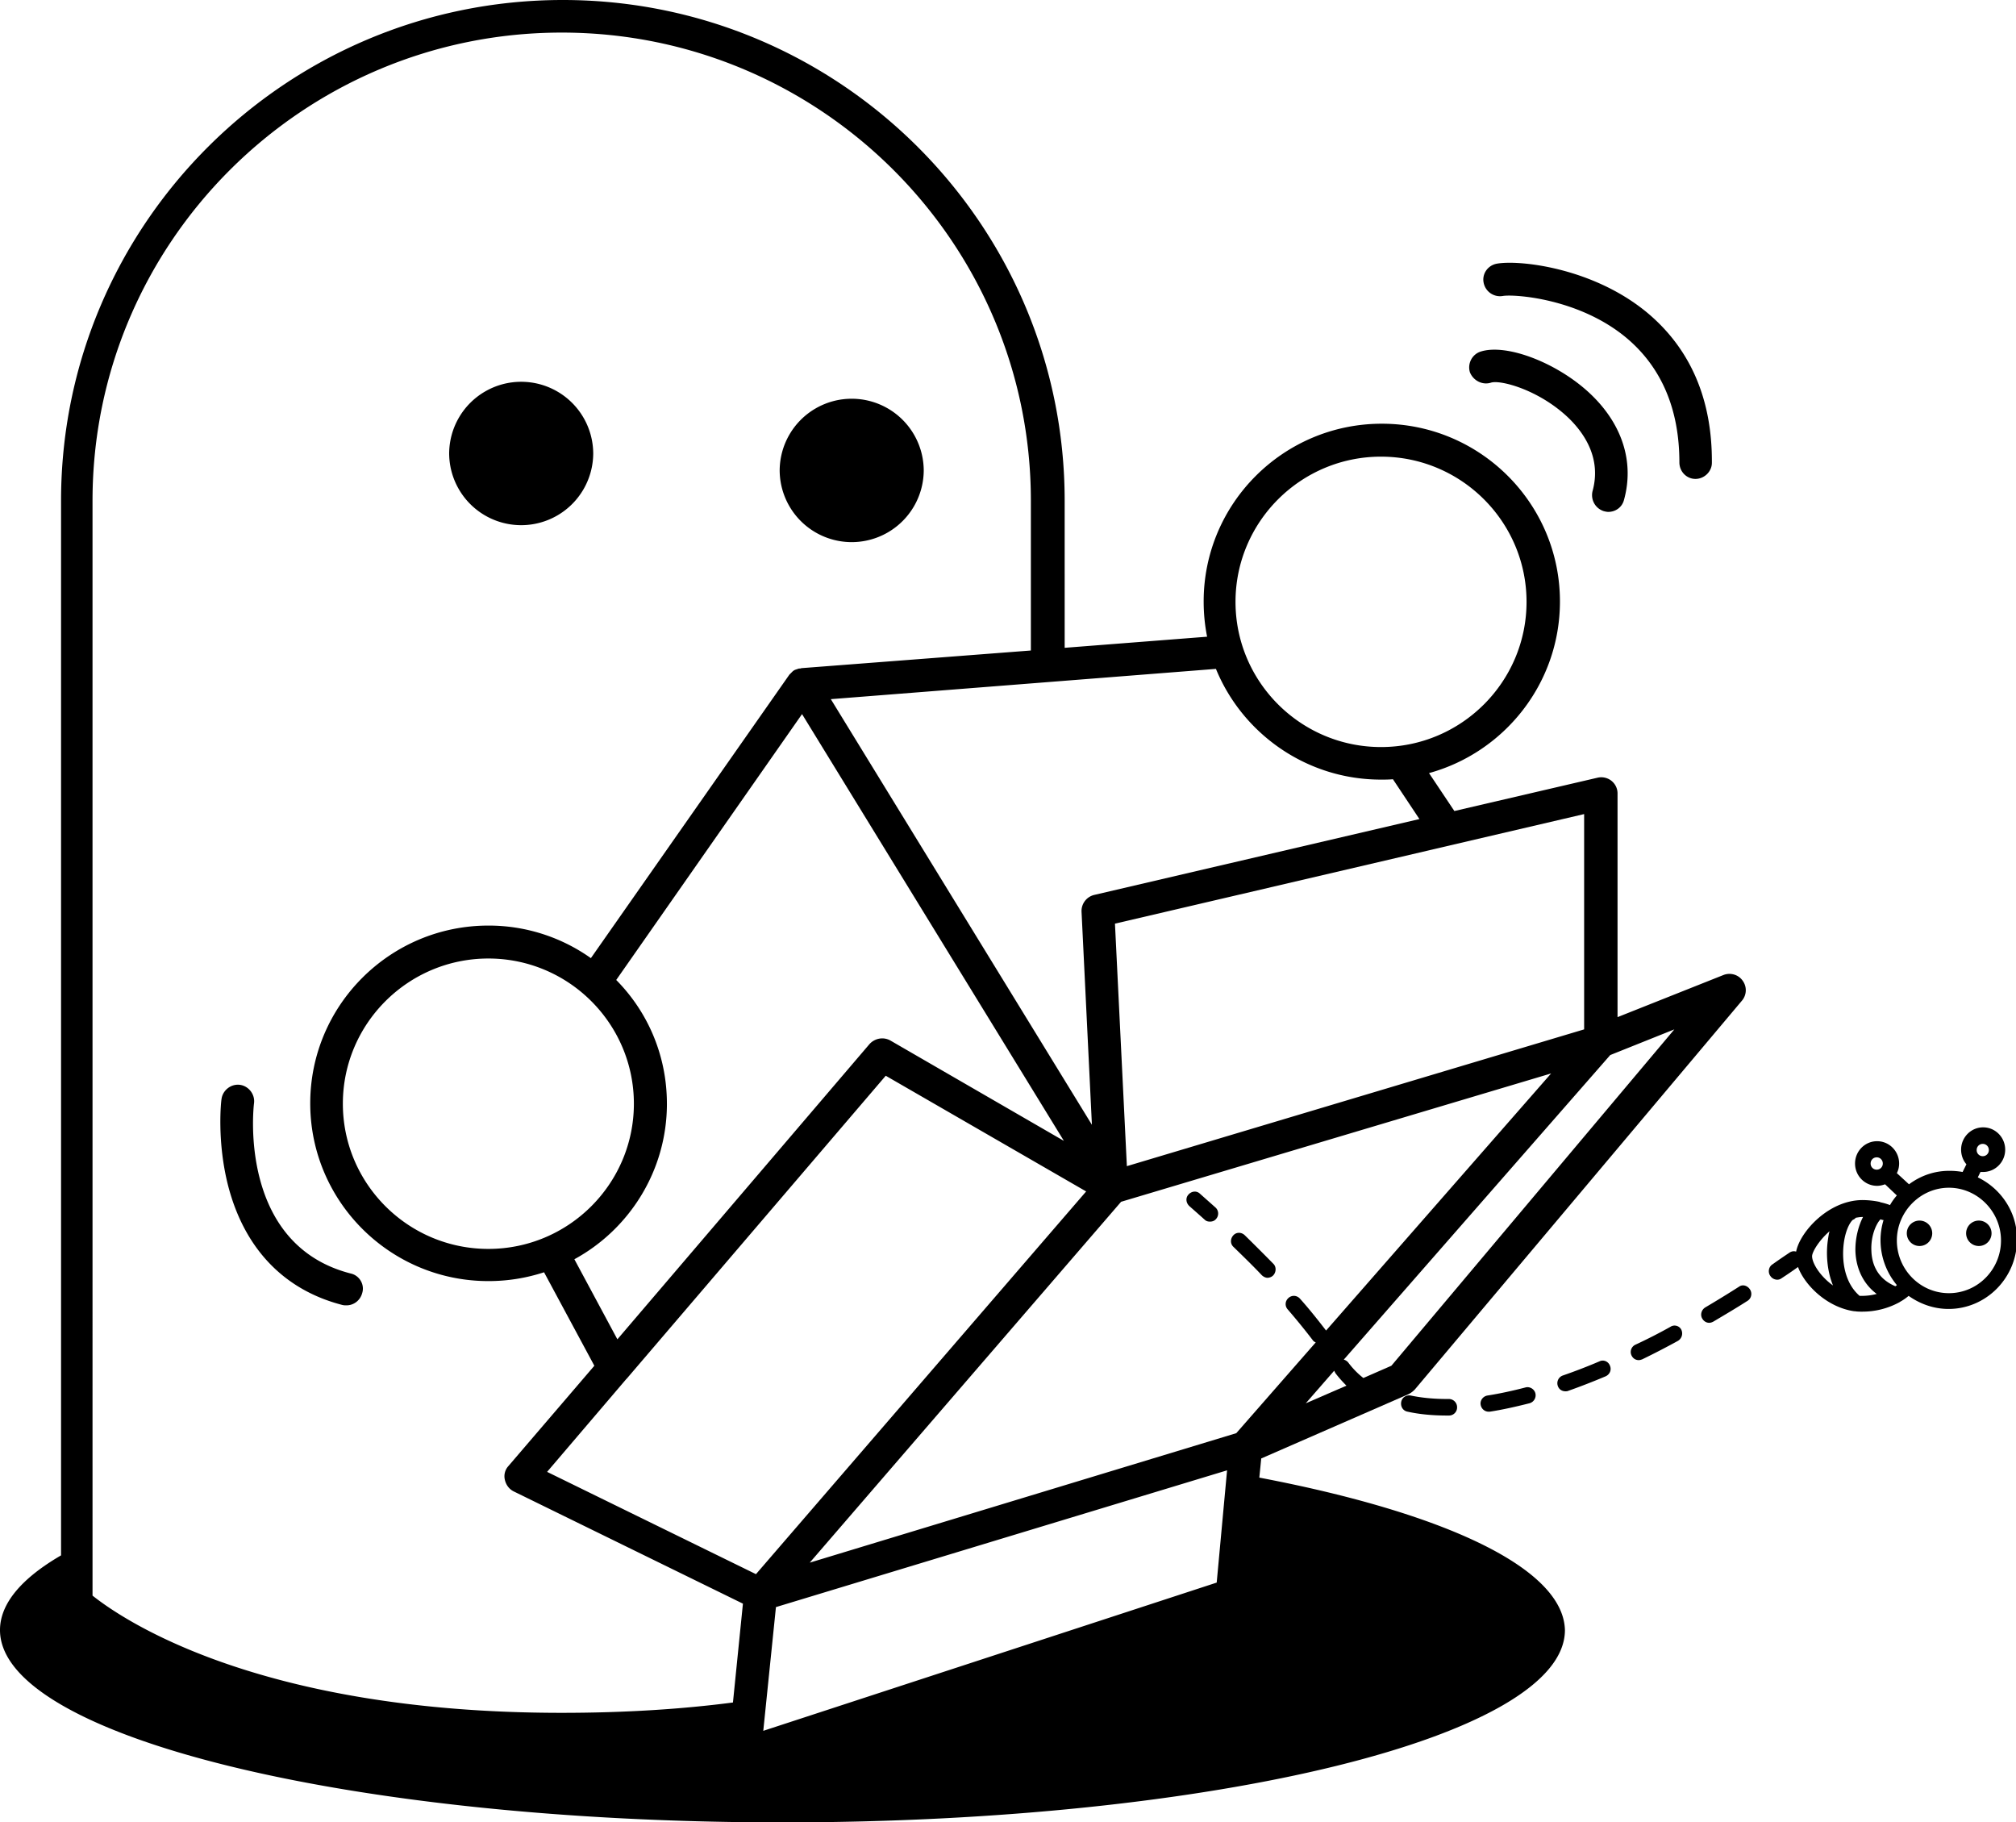 <?xml version="1.0" standalone="no"?><!DOCTYPE svg PUBLIC "-//W3C//DTD SVG 1.1//EN" "http://www.w3.org/Graphics/SVG/1.1/DTD/svg11.dtd"><svg t="1705718089984" class="icon" viewBox="0 0 1133 1024" version="1.1" xmlns="http://www.w3.org/2000/svg" p-id="3125" xmlns:xlink="http://www.w3.org/1999/xlink" width="141.625" height="128"><path d="M252.428 254.809a40.484 40.484 0 0 0 80.967 0 40.484 40.484 0 0 0-80.967 0c0 22.357 0 0 0 0zM438.177 264.335a40.484 40.484 0 0 0 80.967 0 40.484 40.484 0 0 0-80.967 0c0 22.357 0 0 0 0zM674.268 670.639c-1.924-1.729-4.701-1.3-6.406 0.648-1.71 1.943-1.286 4.753 0.638 6.482 0 0 3.205 2.81 8.544 7.573 0.853 0.857 1.919 1.081 2.991 1.081 1.281 0 2.558-0.429 3.42-1.515a4.553 4.553 0 0 0-0.429-6.487c-5.344-4.753-8.544-7.573-8.759-7.782z m25.205 23.347c-1.919-1.729-4.696-1.729-6.406 0.219-1.705 1.943-1.71 4.758 0.214 6.482 5.553 5.406 10.893 10.592 15.808 15.784 0.853 0.862 2.134 1.515 3.205 1.515 1.067 0 2.348-0.429 3.205-1.295 1.71-1.729 1.919-4.758 0.214-6.487a1160.016 1160.016 0 0 0-16.241-16.217z m157.863 85.616c-7.478 1.948-14.527 3.463-21.361 4.539-2.558 0.433-4.272 2.81-3.844 5.191 0.429 2.381 2.348 3.891 4.482 3.891h0.643c7.049-1.081 14.741-2.81 22.428-4.758a4.687 4.687 0 0 0 3.205-5.62c-0.638-2.381-3.205-3.891-5.553-3.243z m81.606-34.159a287.063 287.063 0 0 1-19.87 10.159 4.506 4.506 0 0 0-2.134 6.058c0.853 1.729 2.348 2.591 4.058 2.591 0.638 0 1.281-0.219 1.919-0.433a444.721 444.721 0 0 0 20.085-10.383c2.134-1.291 2.986-3.886 1.919-6.263a4.248 4.248 0 0 0-5.982-1.734v0.005z m-39.95 19.461a312.325 312.325 0 0 1-20.723 8.001 4.596 4.596 0 0 0-2.777 5.834c0.638 1.943 2.353 3.024 4.272 3.024 0.429 0 1.072 0 1.496-0.214a382.214 382.214 0 0 0 21.147-8.216c2.353-1.086 3.424-3.677 2.353-6.054-0.853-2.162-3.42-3.463-5.763-2.381h-0.005z m78.396-41.946c-6.406 4.106-12.812 8.001-19.008 11.669-2.138 1.3-2.991 4.11-1.71 6.273 0.857 1.515 2.353 2.381 3.848 2.381 0.853 0 1.496-0.219 2.348-0.648 6.192-3.677 12.817-7.573 19.227-11.678a4.591 4.591 0 0 0 1.496-6.268c-1.281-2.162-4.058-3.243-6.192-1.729h-0.005z m-163.202 63.131h-1.067c-7.263 0-14.098-0.648-20.294-1.948-2.562-0.429-4.91 1.086-5.344 3.677-0.429 2.591 1.072 4.972 3.634 5.406 6.835 1.515 14.312 2.162 22.214 2.162h1.072a4.539 4.539 0 0 0 4.487-4.539 4.634 4.634 0 0 0-4.701-4.758zM1111.54 661.552l1.496-3.024h1.496c6.835 0 12.393-5.62 12.393-12.54S1121.37 633.451 1114.531 633.451c-6.835 0-12.383 5.62-12.383 12.54 0 3.024 1.067 6.049 2.986 8.216l-2.138 4.325a41.874 41.874 0 0 0-7.478-0.648c-8.544 0-16.236 2.81-22.642 7.573l-6.835-6.273c0.853-1.729 1.281-3.463 1.281-5.406 0-6.916-5.553-12.54-12.393-12.54-6.835 0-12.388 5.62-12.388 12.54s5.553 12.54 12.388 12.54c1.715 0 3.205-0.429 4.487-0.862l6.62 6.268a31.039 31.039 0 0 0-3.844 5.406 35.702 35.702 0 0 0-5.13-1.515c-0.214 0-0.429 0-0.429-0.219a48.933 48.933 0 0 0-9.826-1.081c-19.223 0-35.245 17.946-37.378 28.972-1.286-0.433-2.562-0.219-3.848 0.648-3.205 2.162-6.406 4.325-9.397 6.482-2.134 1.3-2.777 4.325-1.281 6.487a4.763 4.763 0 0 0 3.844 2.162c0.857 0 1.715-0.219 2.562-0.862a230.281 230.281 0 0 0 9.183-6.273c3.848 10.383 16.451 22.699 31.62 24.862h0.429c1.276 0.219 2.772 0.219 4.053 0.219a43.332 43.332 0 0 0 20.723-5.191c0.429-0.214 0.643-0.429 1.072-0.648 1.496-0.857 2.991-1.943 4.272-3.024 6.406 4.539 14.098 7.349 22.433 7.349 21.147 0 38.445-17.508 38.445-38.912 0.214-15.35-8.968-28.758-22.004-35.026h0.005z m-56.82-4.325a3.396 3.396 0 0 1-3.42-3.458c0-1.948 1.496-3.463 3.42-3.463 1.919 0 3.42 1.515 3.42 3.463a3.396 3.396 0 0 1-3.42 3.458z m59.597-14.484c1.919 0 3.42 1.515 3.42 3.463a3.396 3.396 0 0 1-3.42 3.458 3.396 3.396 0 0 1-3.42-3.458c0-1.948 1.496-3.463 3.42-3.463z m-95.913 63.131c0-2.381 3.844-8.868 9.826-14.055-0.429 1.295-0.638 2.81-0.853 4.325-1.281 8.001-0.638 17.727 2.777 26.162-7.263-5.191-11.75-12.54-11.75-16.432z m28.41 22.266h-1.71c-8.759-7.568-10.254-20.537-8.759-30.482 1.286-8.216 4.272-11.893 5.13-12.321 0.638-0.219 1.067-0.648 1.496-1.086 1.286-0.214 2.562-0.429 3.848-0.429h0.21c-2.777 5.406-4.482 12.536-4.272 19.456 0.429 9.945 4.701 18.375 11.964 23.781a31.725 31.725 0 0 1-7.906 1.081z m18.375-5.401c-10.683-4.539-13.245-13.193-13.46-19.889-0.429-8.43 2.777-15.35 5.13-17.727 0.638 0.214 1.067 0.429 1.705 0.429a38.612 38.612 0 0 0-1.705 11.245c0 9.511 3.42 18.375 9.183 25.295-0.214 0.219-0.429 0.429-0.857 0.648z m30.115 3.891c-16.236 0-29.263-13.407-29.263-29.62 0-16.213 13.241-29.62 29.263-29.62 16.022 0 29.267 13.407 29.267 29.62 0 16.213-13.031 29.62-29.267 29.62z" p-id="3126"></path><path d="M1071.628 692.986a7.144 7.144 0 1 0 14.288 0 7.144 7.144 0 1 0-14.288 0c0 3.948 0 0 0 0zM1104.967 692.986a7.144 7.144 0 1 0 14.288 0 7.144 7.144 0 1 0-14.288 0c0 3.948 0 0 0 0zM837.918 215.016c5.372-1.724 27.281 4.096 43.822 20.042 8.811 8.616 18.261 22.623 13.322 40.722a9.44 9.44 0 0 0 6.23 11.421c0.857 0.219 1.715 0.429 2.572 0.429 4.082 0 7.735-2.581 8.811-6.677 5.796-20.904-0.648-42.017-18.261-59.044-18.261-17.67-47.475-29.091-62.297-24.347-4.729 1.51-7.525 6.677-6.015 11.635 1.929 4.744 7.087 7.33 11.812 5.82z m6.658-48.7c5.801-1.081 42.317 1.076 69.17 23.271 19.98 16.594 30.077 40.298 30.077 70.251 0 5.168 4.082 9.264 9.021 9.264s9.24-4.096 9.24-9.049c0.214-35.988-12.245-64.431-36.735-84.687-30.72-25.214-72.18-29.52-84.425-27.148-4.939 1.076-8.163 5.811-7.087 10.769a9.373 9.373 0 0 0 10.74 7.325zM197.113 715.585c-62.945-16.16-54.782-92.446-54.353-95.675 0.648-4.953-3.001-9.697-7.949-10.345-4.939-0.643-9.668 3.02-10.311 7.973-0.214 0.862-2.791 23.919 3.867 49.347 9.24 34.911 31.368 57.963 64.012 66.369 0.862 0.214 1.51 0.214 2.367 0.214 4.082 0 7.735-2.801 8.811-6.897 1.505-4.739-1.505-9.907-6.444-10.988z" p-id="3127"></path><path d="M707.741 830.269l1.081-10.764 82.858-36.164a13.241 13.241 0 0 0 3.453-2.581l183.844-218.488a9.049 9.049 0 0 0 0.429-11.193c-2.377-3.448-6.906-4.739-10.788-3.234l-59.554 23.681V445.811c0-2.796-1.295-5.382-3.453-7.101a9.221 9.221 0 0 0-7.773-1.724l-80.482 18.727-14.241-21.309c42.294-11.626 73.58-50.371 73.58-96.442 0-55.105-44.88-99.876-100.119-99.876s-100.114 44.77-100.114 99.876c0 6.673 0.643 13.345 1.938 19.804l-80.053 6.239V281.352C598.349 126.143 471.897 0 316.33 0 160.754 0 34.311 126.143 34.311 281.348v592.615C12.083 886.879 0 901.087 0 915.937 0 975.567 196.789 1024 439.748 1024c242.964 0 439.748-48.438 439.748-108.063-0.857-34.873-67.755-65.869-171.756-85.673v0.005z m26.11-41.765l15.965-18.294 0.648 1.286c1.938 2.586 4.096 4.953 6.254 7.106l-22.871 9.907z m171.108-195.67l36.035-14.426-159.03 189.002-15.746 6.887a45.404 45.404 0 0 1-8.421-8.606 5.015 5.015 0 0 0-2.586-1.724l149.747-171.132z m-14.669-135.401v120.975l-256.986 76.852-6.692-136.263 263.678-61.569v0.005z m-114.15-200.837c45.099 0 81.782 36.593 81.782 81.587 0 44.985-36.683 81.582-81.777 81.582-45.104 0-81.782-36.597-81.782-81.587 0-44.989 36.683-81.587 81.777-81.587z m-92.779 119.256c14.884 36.378 50.919 62.212 92.779 62.212 2.158 0 4.529 0 6.692-0.219l14.888 22.385-182.767 42.627a9.287 9.287 0 0 0-7.12 9.468l5.825 119.689-146.727-239.159 216.421-17.008h0.005z m-308.562 244.322c0-27.124-10.788-51.662-28.481-69.527L450.751 401.251l147.161 239.807-97.528-56.401c-3.886-2.153-8.63-1.291-11.655 1.934L346.969 752.559l-24.166-44.989c30.858-16.789 52.005-49.724 52.005-87.397z m-100.333 81.587c-45.099 0-81.777-36.597-81.777-81.587 0-44.989 36.678-81.587 81.777-81.587 45.094 0 81.777 36.597 81.777 81.587 0 44.989-36.683 81.587-81.777 81.587z m137.449 254.866c-28.053 3.663-60.202 5.811-96.237 5.811-172.837 0-248.789-54.029-263.678-65.869V281.357c0-145.089 118.246-263.049 263.678-263.049s263.678 117.96 263.678 263.049v84.159l-128.819 9.907c-0.219 0-0.648 0.214-0.862 0.214h-0.648l-1.938 0.648a4.687 4.687 0 0 0-1.729 1.076l-1.724 1.724-111.559 159.296a99.152 99.152 0 0 0-57.606-18.299c-55.244 0-100.119 44.77-100.119 99.876 0 55.105 44.88 99.885 100.114 99.885 11.002 0 21.366-1.724 31.292-4.953l28.267 52.524-48.333 56.401a8.478 8.478 0 0 0-1.943 7.749c0.648 2.801 2.377 5.168 4.963 6.458l128.819 63.069-5.611 55.539h-0.005z m-104.438-129.586l44.451-52.095 0.429-0.429 145.432-170.06 112.635 65.012-185.568 215.045-117.384-57.473h0.005z m376.313 62.212l-254.828 83.301L436.081 903.025l253.538-76.848-5.83 63.074z m-228.719-11.193l174.99-202.781 241.669-72.109-126.447 144.436-0.214-0.214c-4.315-5.596-9.064-11.621-14.46-17.651-1.724-1.938-4.525-2.153-6.473-0.429-1.938 1.719-2.158 4.515-0.429 6.454a382.357 382.357 0 0 1 14.026 17.222c0.429 0.648 1.076 1.081 1.724 1.291l-44.665 51.019-239.726 72.756z" p-id="3128"></path></svg>